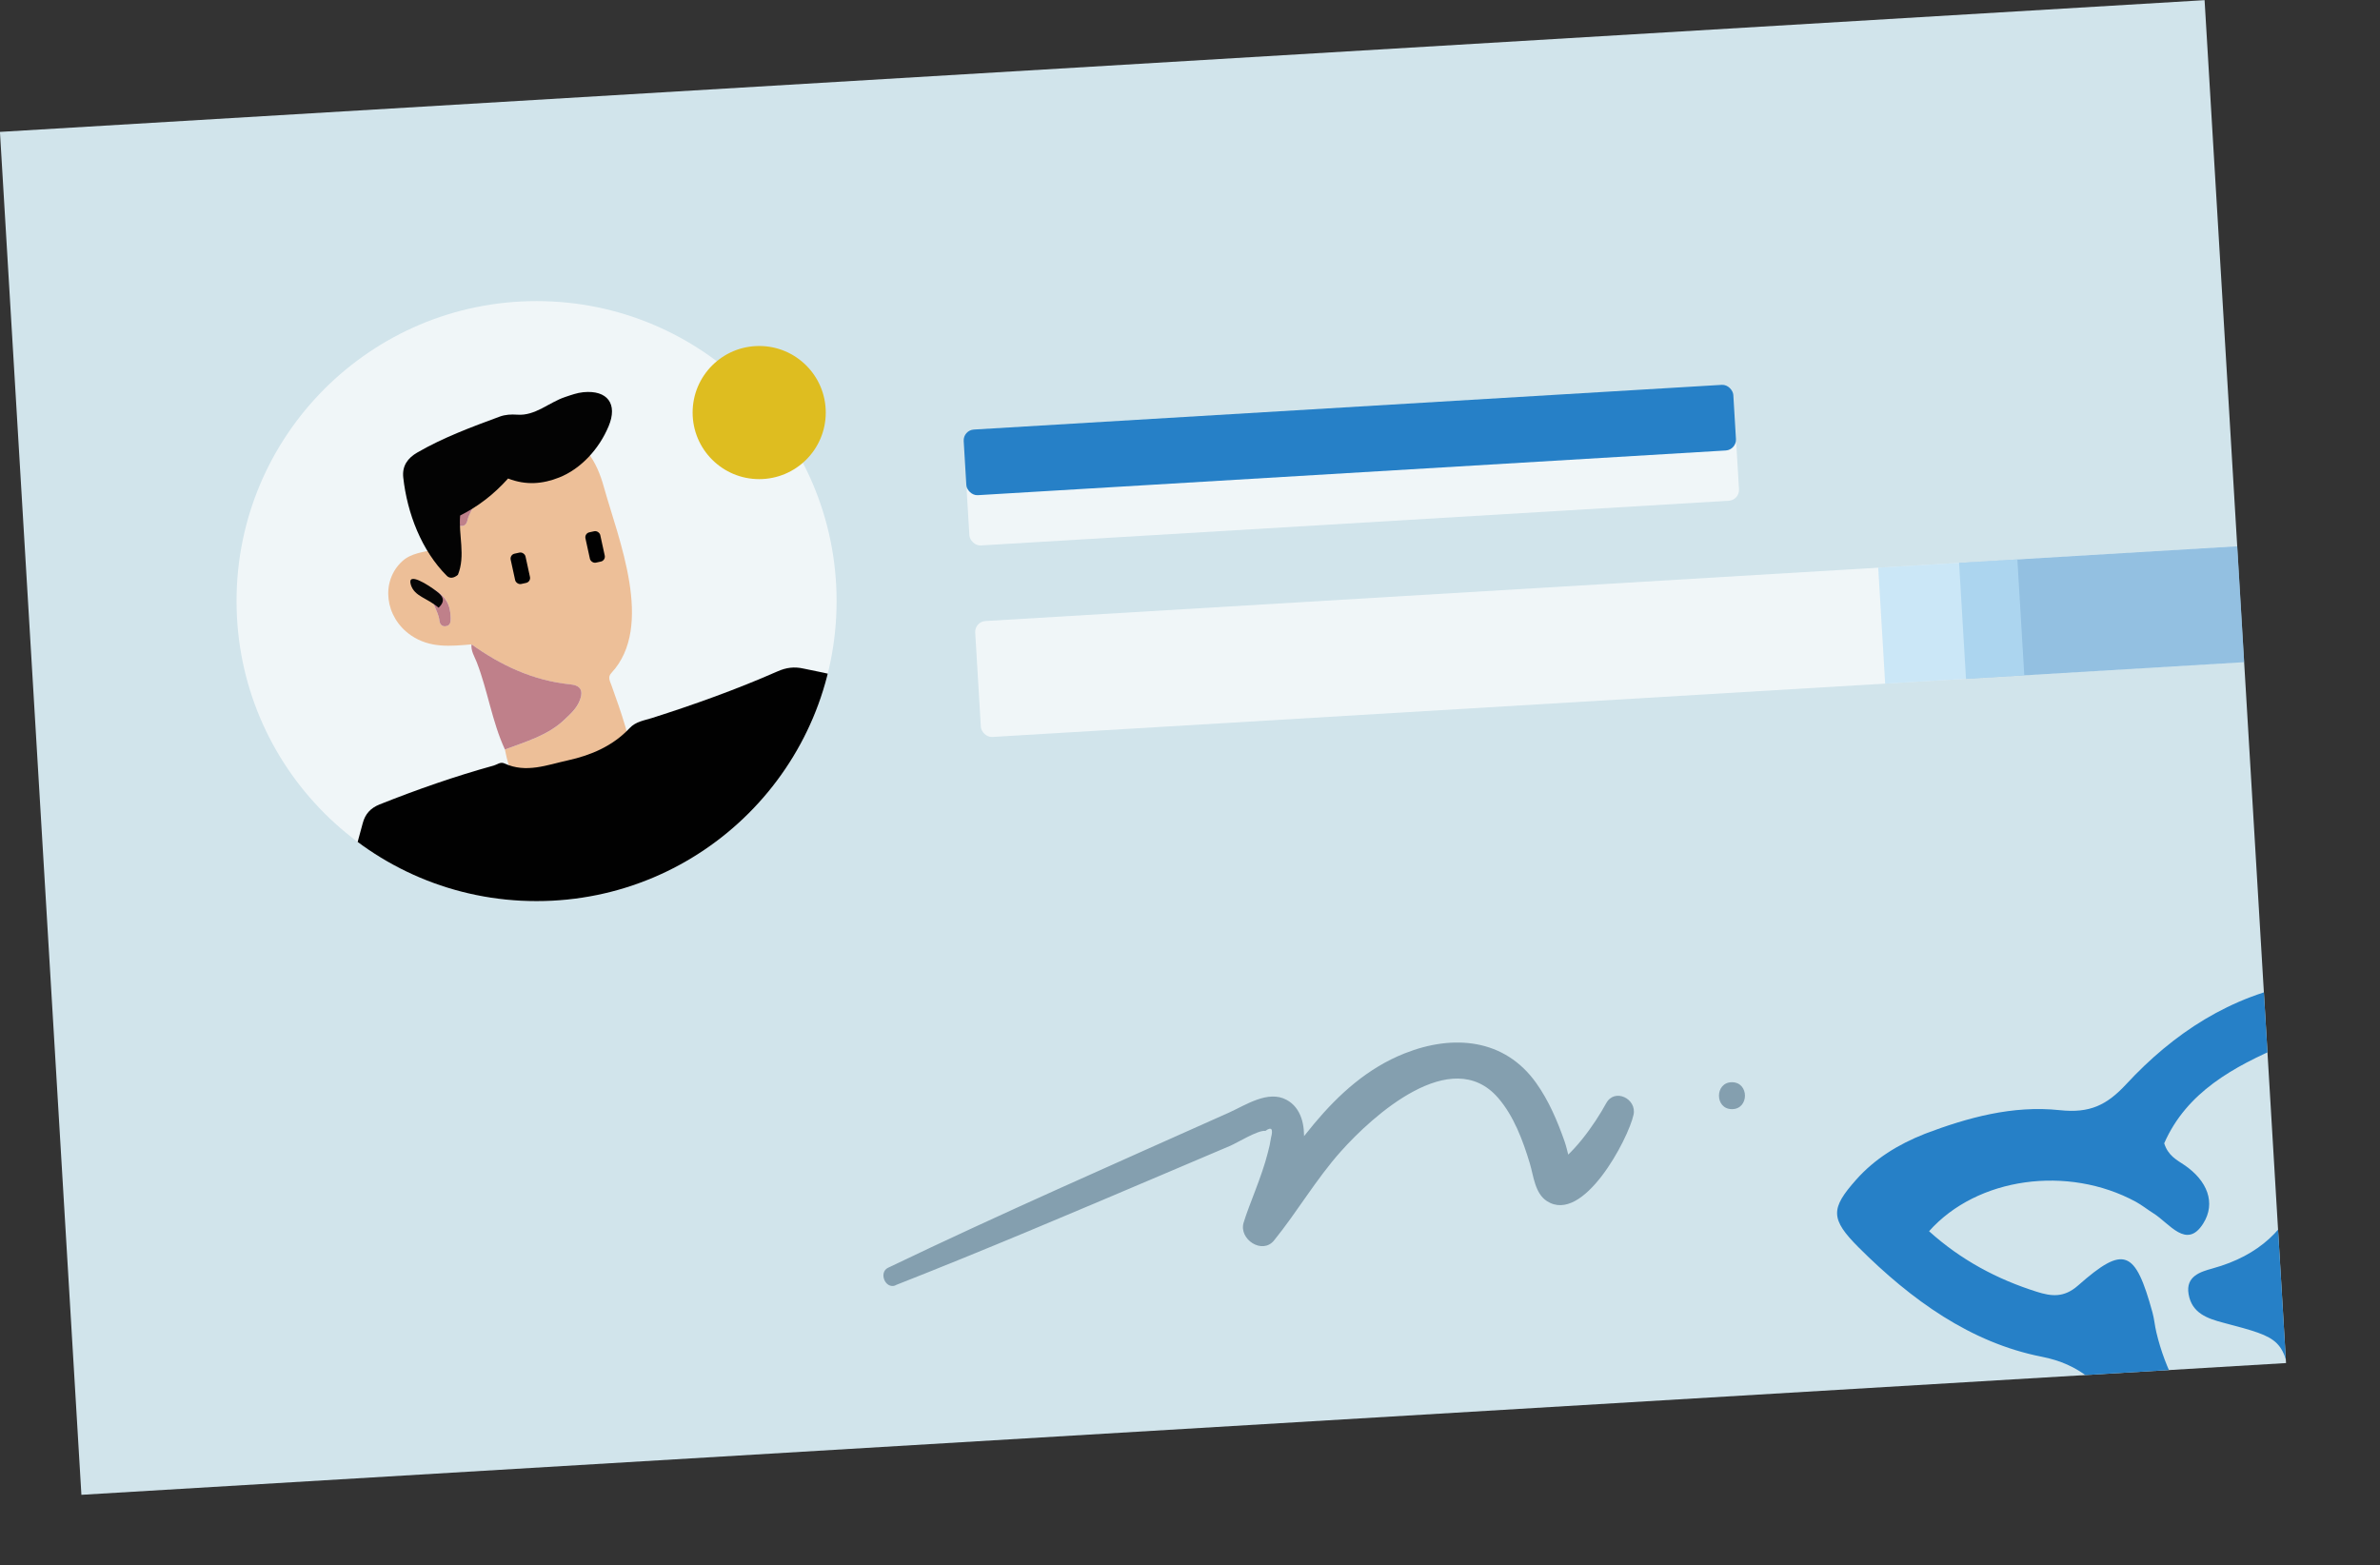 <?xml version="1.0" encoding="UTF-8"?><svg xmlns="http://www.w3.org/2000/svg" xmlns:xlink="http://www.w3.org/1999/xlink" viewBox="0 0 439.39 289"><rect x="0" y="0" width="439.39" height="289" fill="#333333" stroke="none"/><defs><style>.cls-1,.cls-2{fill:#fff;}.cls-3{isolation:isolate;}.cls-4{fill:#849faf;}.cls-5{mix-blend-mode:multiply;opacity:.46;}.cls-5,.cls-6{fill:#2680c7;}.cls-7,.cls-8,.cls-2,.cls-9{mix-blend-mode:overlay;}.cls-7,.cls-2,.cls-9{opacity:.67;}.cls-10{clip-path:url(#clippath-1);}.cls-11{fill:#030303;}.cls-12{clip-path:url(#clippath);}.cls-13{fill:#debd20;mix-blend-mode:screen;}.cls-14{fill:none;}.cls-15{fill:#edbf98;}.cls-9{fill:#b9e0f6;}.cls-16{fill:#bf808a;}.cls-17{fill:#010101;}.cls-18{fill:#d1e4eb;}.cls-19{fill:#060606;}</style><clipPath id="clippath"><circle class="cls-14" cx="99.06" cy="110.98" r="55.39"/></clipPath><clipPath id="clippath-1"><rect class="cls-14" x="7.16" y="11.95" width="407.74" height="252.08" transform="translate(-7.87 12.85) rotate(-3.42)"/></clipPath></defs><g class="cls-3"><g id="Layer_2"><g id="Layer_1-2"><g><rect class="cls-18" x="7.16" y="11.95" width="407.74" height="252.08" transform="translate(-7.87 12.85) rotate(-3.42)"/><circle class="cls-2" cx="99.06" cy="110.98" r="55.39"/><circle class="cls-13" cx="140.16" cy="76.17" r="12.29"/><path class="cls-15" d="M103.48,144.87c-1.45-1.29-3.3-.52-4.95-.93-4.21-1.07-4.36-.98-5.31-5.55,3.88-1.49,7.95-2.59,11.08-5.6,1.11-1.07,2.22-2.05,2.77-3.54,.66-1.77,.08-2.7-1.77-2.89-6.81-.68-12.76-3.46-18.25-7.39-3.87,.33-7.69,.74-11.21-1.69-4.8-3.31-5.62-9.96-1.57-13.67,1.65-1.51,3.8-1.62,6.07-2.22-1.52-4.14-1.25-8.14-.04-12.11,1.12-3.67,3.49-6.6,6.83-8.13,4.94-2.26,10.28-3.18,15.69-1.5,5.03,1.56,7.36,5.55,8.66,10.25,2.66,9.58,9.41,25.74,1.38,34.36-.71,.76-.26,1.47,.02,2.25,.9,2.52,1.81,5.05,2.56,7.61,1.24,4.23,.25,6.27-3.83,8.11-1.98,.89-4.01,1.69-6.02,2.52l-2.12,.13Zm-19.87-48.15c1.35,.51,2.43,.74,2.71-.74,.25-1.3,1.64-2.49,.74-3.88-.58-.89-1.64-1.05-2.24,.09-.69,1.32-1.1,2.77-1.21,4.53Zm-4.17,11.79c-.03,2.62,1.48,4.18,1.69,6.08,.07,.65,.46,1.1,1.13,1.02,.92-.1,.95-.83,.94-1.56-.03-2.35-.83-4.21-3.76-5.54Z"/><path class="cls-16" d="M87.05,118.96c5.49,3.93,11.44,6.71,18.25,7.39,1.85,.19,2.43,1.11,1.77,2.89-.56,1.49-1.66,2.48-2.77,3.54-3.13,3.02-7.19,4.12-11.08,5.6-2.39-5.16-3.16-10.85-5.21-16.13-.41-1.05-1.1-2.07-.96-3.3Z"/><path class="cls-16" d="M83.61,96.72c.11-1.76,.52-3.21,1.21-4.53,.6-1.14,1.66-.99,2.24-.09,.9,1.39-.49,2.58-.74,3.88-.29,1.49-1.36,1.26-2.71,.74Z"/><path class="cls-16" d="M79.44,108.52c2.93,1.34,3.72,3.2,3.76,5.54,.01,.72-.02,1.46-.94,1.56-.68,.08-1.06-.38-1.13-1.02-.21-1.9-1.71-3.46-1.69-6.08Z"/><path class="cls-11" d="M93.79,88.36c-2.65,2.94-5.5,5.14-8.84,6.82-.32,3.63,1.03,7.41-.41,10.94-.71,.62-1.49,.74-2.03,.21-4.69-4.66-7.34-11.6-8.06-18.16-.24-2.18,.85-3.61,2.57-4.61,4.82-2.79,10.03-4.72,15.23-6.64,1.03-.38,2.13-.44,3.23-.36,3.33,.26,5.87-2.27,8.85-3.26,1.12-.37,2.2-.78,3.37-.89,4.44-.43,6.4,2.16,4.65,6.31-1.74,4.15-5.08,7.83-9.1,9.43-3.01,1.2-6.12,1.5-9.46,.19Z"/><rect class="cls-17" x="94.66" y="102.06" width="2.8" height="5.73" rx=".93" ry=".93" transform="translate(-20.16 22.89) rotate(-12.31)"/><rect class="cls-17" x="108.46" y="98.12" width="2.8" height="5.73" rx=".93" ry=".93" transform="translate(-19 25.74) rotate(-12.31)"/><path class="cls-19" d="M80.97,112.2c-2.14-1.83-4.43-2.07-5.11-4.2-.84-2.64,3.34,.06,4.81,1.22,.97,.76,1.73,1.64,.3,2.98Z"/><g class="cls-12"><path class="cls-17" d="M64.61,160.57c.83-3,1.62-5.79,2.36-8.59,.45-1.7,1.44-2.79,3.11-3.46,6.91-2.75,13.91-5.2,21.08-7.18,.63-.17,1.22-.74,1.97-.39,4,1.86,7.91,.26,11.72-.57,4.25-.93,8.3-2.65,11.39-5.95,1.13-1.21,2.68-1.41,4.08-1.85,7.89-2.51,15.67-5.3,23.24-8.63,1.61-.71,3.07-.89,4.75-.52,3.4,.75,6.88,1.18,10.1,2.9-.22,3.88-1.06,7.47-2.41,10.99-3.85,10.08-9.86,18.62-17.97,25.73-6.08,5.33-13.33,8.16-21.03,9.95-6.3,1.46-12.69,2.58-19.19,2.59-6.79,.01-13.57-.23-20.16-2.24-5.5-1.67-9.66-4.73-11.38-10.4-.31-1.01-1.03-1.49-1.66-2.39Z"/></g><g class="cls-7"><rect class="cls-1" x="178.6" y="84.43" width="142.34" height="12.14" rx="2" ry="2" transform="translate(-4.96 15.08) rotate(-3.42)"/></g><path class="cls-4" d="M165.31,237.29c16.54-6.5,32.87-13.44,49.22-20.39,4.2-1.78,8.39-3.57,12.59-5.35,1.25-.53,5.2-2.97,6.49-2.75,1.13-.82,1.48-.4,1.04,1.27-.14,.95-.34,1.88-.6,2.8-1.12,4.46-3.5,9.65-4.46,12.88-.91,3.05,3.45,5.95,5.62,3.27,4.32-5.33,7.73-11.27,12.33-16.43,5.89-6.61,20.45-19.79,29.03-9.9,2.92,3.37,4.59,7.89,5.86,12.1,.7,2.32,.93,5.53,3.16,6.97,6.71,4.34,15.01-11.46,15.99-15.94,.65-2.95-3.49-5-5.05-2.13-2.12,3.89-6.34,9.92-10.25,11.92l2.85-.37-.68-.22,2.21,1.7c-.85-1.63-1.16-4.13-1.81-5.98-1.32-3.76-2.92-7.54-5.25-10.8-5.81-8.16-15.27-9.03-24.25-5.47-13.65,5.4-21.28,19.22-29.4,30.49l6.15,2.59c1.35-5.64,4.22-10.99,4.62-16.86,.2-2.88-.45-6.15-3.2-7.63-3.42-1.85-7.56,.98-10.61,2.35-21.05,9.43-42.16,18.67-62.95,28.65-1.8,.86-.52,4,1.37,3.26h0Z"/><path class="cls-4" d="M319.75,204.78c3.2,0,3.2-4.97,0-4.97s-3.2,4.97,0,4.97h0Z"/><g class="cls-8"><rect class="cls-6" x="178.04" y="75.15" width="142.34" height="12.14" rx="2" ry="2" transform="translate(-4.41 15.03) rotate(-3.42)"/></g><g class="cls-10"><g class="cls-7"><rect class="cls-1" x="180.34" y="107.17" width="253.74" height="21.44" rx="2" ry="2" transform="translate(-6.49 18.56) rotate(-3.42)"/></g><path class="cls-6" d="M355.38,209.32c7.92-2.98,16.16-5.28,24.91-4.35,5.54,.59,8.66-.93,12.25-4.8,8.68-9.36,19.21-16.36,32.43-18.69,9.54-1.68,11.55-.23,13.21,9.89,2.18,13.19,1.77,26.03-4.6,37.19-3.05,5.35-3.3,10.36-1.48,16.4,3.51,11.65,3.4,23.27,1.63,34.7-1.5,9.73-5.29,11.66-14.5,6.75-11.18-5.97-20.13-14.95-27.47-25.25-3.99-5.59-7.78-9.29-14.82-10.67-13.12-2.58-24.09-10.49-33.78-20.16-5.29-5.29-5.2-7.2-.51-12.49,3.47-3.92,7.84-6.58,12.7-8.5Zm44.17,1.77c.73,2.29,2.3,3.05,3.71,4,4.24,2.87,5.89,7.01,3.49,10.81-3.07,4.87-6.23-.05-9.21-1.9-1.09-.68-2.11-1.51-3.23-2.12-12.54-6.8-29.29-4.55-38.17,5.44,5.89,5.31,12.55,8.86,19.83,11.16,2.77,.88,5.07,1.16,7.7-1.16,8.48-7.49,10.53-6.57,13.71,4.98,.34,1.22,.43,2.49,.73,3.72,3.29,13.77,12.47,22.66,24.57,30.21,3.07-6.66,1.62-12.96,.62-19.01-1.66-10.07-1.97-10.14-12.81-13-2.95-.78-5.84-1.75-6.44-5.3-.56-3.29,2.2-4.11,4.36-4.71,17.98-4.92,18.81-20.46,19.74-35.93,.3-4.95-1.62-7.41-6.61-5.28-9.21,3.95-17.84,8.63-21.99,18.08Z"/></g><rect class="cls-5" x="362.28" y="102.34" width="51.45" height="21.44" transform="translate(-6.06 23.38) rotate(-3.42)"/><rect class="cls-9" x="347.38" y="104" width="25.73" height="21.44" transform="translate(-6.21 21.72) rotate(-3.42)"/></g></g></g></g></svg>